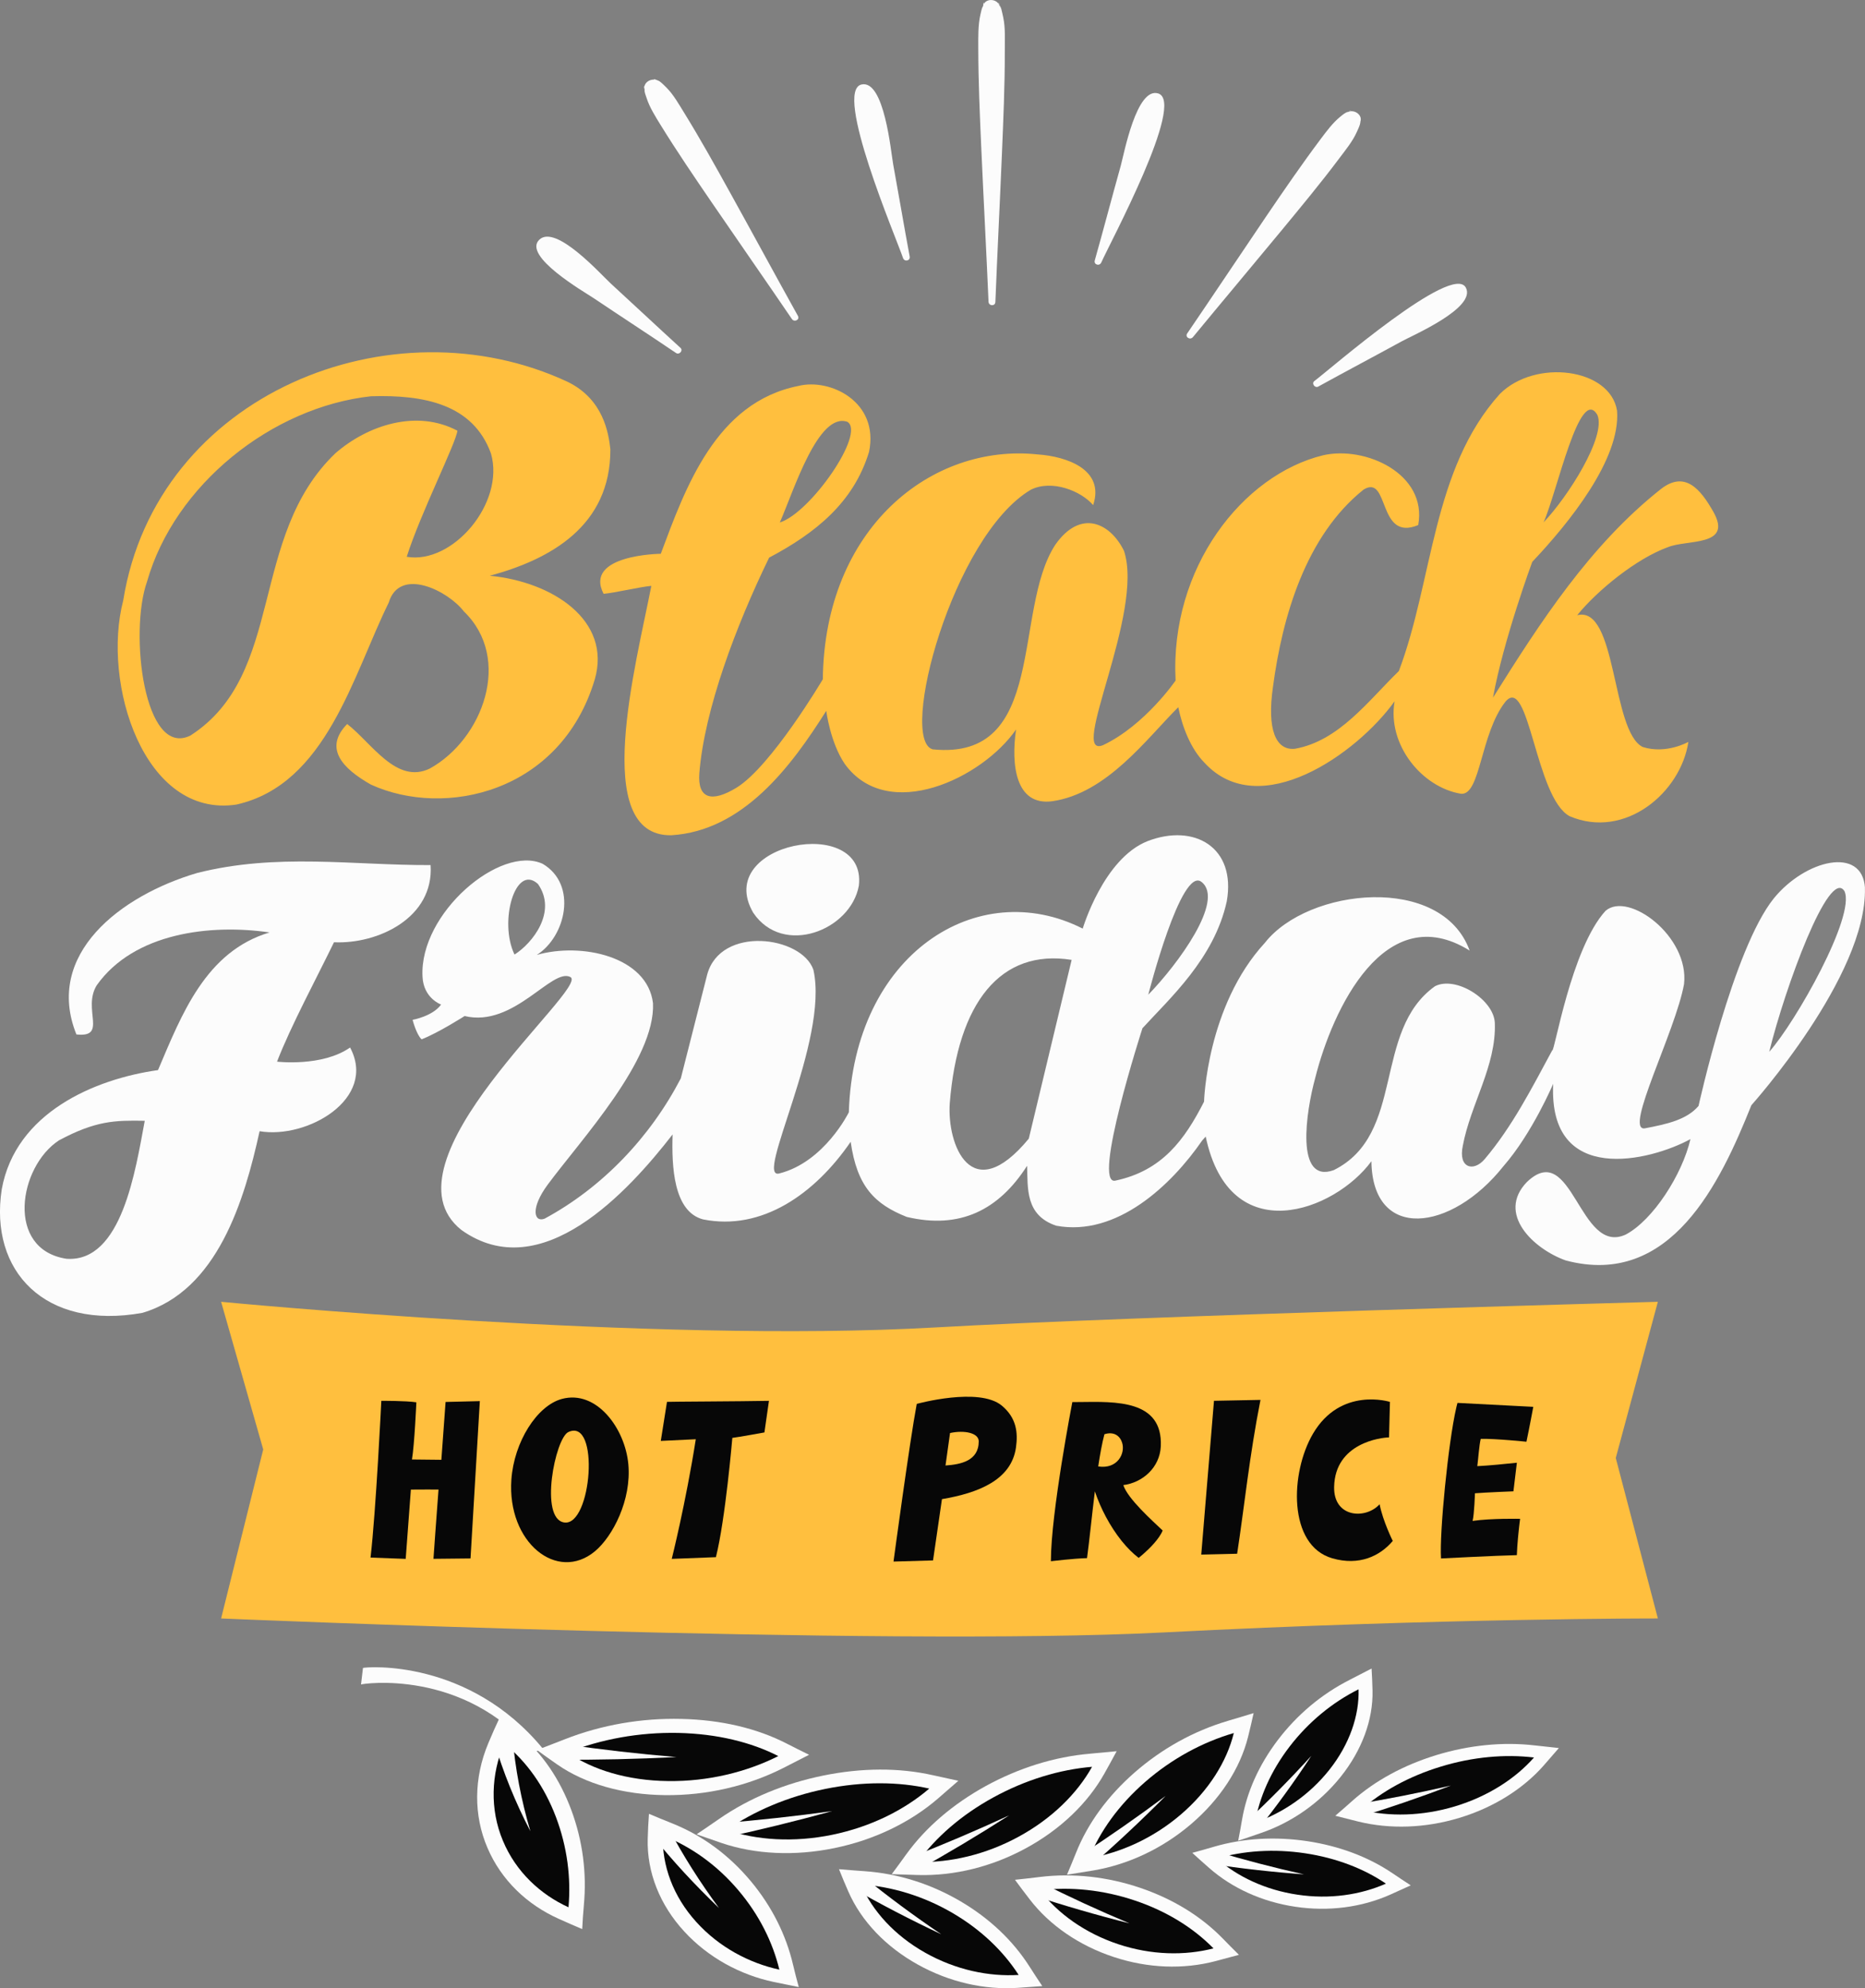 <svg id="_Слой_2" xmlns="http://www.w3.org/2000/svg" width="1013.03" height="1080" viewBox="0 0 1013.03 1080"><rect x="0" y="0" width="1013.03" height="1080" fill="#808080" stroke="none"/><g id="BF06_141576610"><g id="BF06_141576610-2"><g><path d="M1013.01 482.21c-1.51-22.65-32.35-15.26-49.49 5.76-22.17 27.51-40.9 112.78-40.9 112.78-6.46 7.54-17.17 9.88-29.25 12.18-11.38 1.48 16.64-52.41 21.36-78.33 2.99-25.91-30.16-50.58-42.62-39.85-18.76 20.51-27.79 77.32-28.97 75.79-11.03 20.4-21.67 41.37-36.7 59.11-5.99 7.06-14.51 4.94-11.86-7.33 4.16-22.37 18.24-43.54 17.38-66.56-.4-12.7-21.2-25.88-32.53-20.03-34.11 24.47-15.71 80.38-54.97 99.89-21.06 7.62-15.11-31.79-10.04-50.14 9.34-37.23 37.8-97.81 83.86-69.13-15.16-41.79-87.85-34.1-111.23-4.2-31.65 34.4-33.04 86.29-33.04 86.29-10.57 20.73-22.78 37.5-48.15 42.88-13.01 2.99 14.69-82.77 14.69-82.77 14.65-16.1 39-37.8 45.8-68.92 5.21-29.37-17.63-42.52-43.04-32.72-23.97 9.5-35.2 47.51-35.2 47.51-57-28.92-124.41 13.72-127.04 99.78.0.0-13.23 26.99-37.69 33.2-14.12 4.07 27.18-72.22 18.43-110.65-6.4-18.35-50.4-24.12-57.67 2.61-5.2 20.37-14.34 56.43-14.34 56.43-16.65 31.98-42.57 59.22-73.95 76.17-5.76 2.27-7.93-5.53 1.68-18.5 18.14-24.52 58.52-67.8 57.17-98.5-3.05-25.39-38.83-33.22-63.14-26.24 15.74-9.87 22.35-38.21 3.2-49.5-22.86-10.49-66.99 26.73-65.26 61.21.47 11.86 10.09 15.24 10.09 15.24-4.54 6.37-15.48 8.31-15.48 8.31.0.0 2.06 7.99 4.89 10.59 9.24-3.61 23.37-12.66 23.37-12.66 26.87 6.47 47.54-26.63 57.56-21.13 9.92 6.08-105.56 100.7-59.26 137.38 43.41 30.88 90.72-21.04 114.67-51.93-.54 17.17.43 41.84 16.48 46.13 32.05 6.49 60.93-13.96 80.25-42.14 3.46 24.39 13.1 33.92 30.47 40.82 28.87 6.83 49.93-3.7 65.36-27.78.42 12.22-1.06 26.86 15.81 32.55 32.85 6.13 62.56-22.01 79.26-46.24l1.94-2.18c13.12 62.27 70.23 40.44 90.01 13.4.58 43.54 43.32 38.53 71.77 2.63 15.64-17.92 26.98-44.72 26.98-44.72-2.75 55.75 52.77 41.98 74.55 30.07-4.5 19.37-20.38 44.02-35.16 51.85-25.38 11.66-28.87-52.43-53.75-28.47-16.41 17.13 3.46 36.17 21.11 42.51 57.16 15.26 84.17-42.5 100.89-84.3.0.0 63.03-70.26 61.67-118.15zm-360.32-3.1c12.65 10.04-12.93 44.73-28.97 61.22.0.0 17.91-70.29 28.97-61.22zm-373.21 39.41c-8.6-17.74.39-49.61 12.72-38.35 10.61 15.11-2.97 32.19-12.72 38.35zm279.32 100.03c-31.32 37.91-44.48 3.02-42.91-19.25 4.38-54.66 27.56-84.06 66.2-77.89l-23.28 97.15zm402.21-47.2c8.55-34.75 32.56-100.55 40.87-87.27 6.15 13.35-26.4 71.02-40.87 87.27z" fill="#fcfcfc"/><path d="M466.52 481.05c4.47-38.98-79.49-23.3-57.38 14.76 16.13 23.95 53.01 9.64 57.38-14.76z" fill="#fcfcfc"/><path d="M150.48 576.7c7.32-19.08 22.05-46.49 30.94-64.86 23.83 1.11 54.36-13.28 52.47-41.92-42.44.14-83.51-6.66-126.86 4.3-41.71 12.29-83.01 44.21-65.53 87.69 17.18 1.86 3.11-13.73 11.02-26.67 20.27-28.63 61.88-33.41 93.91-28.74-34.69 10.32-47.75 44.56-60.6 74.78-34.57 4.87-77.34 23.16-84.87 64.69-6.92 44.64 23.58 76.67 76.34 67.19 40.87-12.03 55.47-61.24 63.71-98.68 25.89 4.4 63.99-17.66 49.15-45.47-15.17 10.62-39.68 7.68-39.68 7.68zm-114.32 107.08c-33.37-5.06-26.02-50.11-4.09-64.36 20.04-10.71 30.44-10.89 46.56-10.6-5.07 26.92-12.43 77.02-42.47 74.96z" fill="#fcfcfc"/></g><g><path d="M905.84 297.29c10.23-4.42 35.6-.1 24.84-19.24-6.91-12.18-15.34-22.65-28.5-12.41-38.49 30.47-65.48 72.21-91.22 113.33 5.7-31.47 21.32-73.75 21.32-73.75 20.09-21.23 48.08-55.88 46.07-82.12-3.75-23.19-44.46-28.29-63.62-9.15-36.92 40.89-36.18 101.03-54.9 150.57-16.51 16.02-32.49 38-56.46 42.22-10.46 1.05-15.25-10.56-11.91-33.68 5.07-38.04 17.78-82.02 49.26-107.15 14.15-8.52 7.37 28.63 29.63 19.31 5.06-27.83-28.73-43.19-51.71-37.9-43.65 10.66-83.27 61.13-80.08 122.34.0.0-16.54 24.21-39.33 35.08-19.31 8.07 22.52-71.92 11.29-105.52-7.44-15.15-23.54-22.98-37.33-3.27-23.3 35.74-4.06 117.4-66.51 111.11-18.78-4.95 10.75-115.87 53.25-141.04 11.44-5.7 27.23.64 33.85 8.36 6.43-19.29-14.26-26.44-30.21-27.54-57.55-6.05-115.71 39.91-116.63 122.15.0.0-27.94 47.24-46.86 58.88-13.48 8.23-21.27 6.1-20.21-7.86 2.74-34.63 19.99-80.29 37.9-117.09 25.1-13.31 45.88-29.83 54.29-57.51 5.58-27.09-21.07-40.08-38.35-35.77-44.91 8.91-61.36 55.27-74.79 91.18.0.0-42.02.4-31.07 21.75 5.86-.47 20.05-3.83 25.94-4.32-8.25 42.55-33.3 136.05 10.77 135.47 39.03-2.34 65.13-37.26 84.24-67.58.0.0 2.18 17.26 10.07 28.85 23.44 32.32 74.78 7.71 93.03-18.72-2.77 19.14-.31 41.59 19.62 38.97 29.77-4.24 51.43-34.14 68.49-51.08 2.18 10.65 6.74 22.56 14.21 30.13 29.81 32.56 82.75-4.7 103.3-33.35-4.09 23.58 14.88 46.8 36.09 50.24 10.63.9 10.4-32.53 24.08-49.98 12.87-15.34 16.31 52.09 34.86 62.15 30.03 12.83 60.41-12.73 64.54-40.35.0.0-11.98 6.85-24.81 2.77-17.1-8.53-13.88-77.13-35.59-71.58 11.01-13.54 32.12-30.71 49.13-36.91zm-38.13-71.79c4.75 11.81-16.17 44.53-29.26 58.23 7.35-16.42 19.67-75.02 29.26-58.23zm-407.44 3.63c10.09 6.11-20.01 49.48-36.68 54.68 7.63-17.41 20.83-60.11 36.68-54.68z" fill="#ffbf3e"/><path d="M266.01 312.76c32.77-8.84 65.71-26.95 65.53-68.77-.99-8.78-3.76-26.9-22.88-36.41-95.66-44.98-223.75 6.42-241.73 118.6-11.72 44.91 11.19 118.44 61.51 110.86 48.8-10.95 63.25-70.22 82.7-109.67 5.86-19.6 32.05-6.63 40.79 4.72 26.67 25.71 10.25 69.52-18.48 85.39-18.14 8.74-31.39-13.74-44.88-24.2-12.8 13.12-2.69 24.09 12.87 32.9 39.93 18.3 103.09 4.62 121.61-57.06 9.34-32.18-23.07-53.17-57.05-56.37zm-45.09-10.3c7.44-23.51 26.84-61.9 27.53-68.5-22.18-11.76-48.72-3.03-66.33 12.3-47.33 45.44-26.89 119.84-78.62 153.25-25.24 12.6-33.4-55.91-23.66-83.5 14.98-52.69 67.83-94.87 121.67-100.76 28.78-.88 55.43 4.23 65.18 31.11 7.7 26.84-20.79 60.39-45.78 56.09z" fill="#ffbf3e"/></g><g><path d="M900.52 879.16s-117.25-.21-268.57 7.59c-151.32 7.81-511.85-7.59-511.85-7.59l22.88-91.81-22.88-80.21s233.98 22.72 387.78 13.94c107.14-6.11 392.64-13.94 392.64-13.94l-22.87 84.85 22.87 87.17z" fill="#ffbf3e"/><path d="M305.17 759.91c18.81-5.09 34.35 15.94 36.13 35.46 1.78 19.44-8.47 39.22-18.13 47.28-20.48 17.08-47.81-4.73-45.4-38.96 1.44-20.38 13.84-40.1 27.41-43.78zm1.36 67.11c14.9 2.04 19.43-57.16 2.18-49.12-7.13 3.31-15.93 47.24-2.18 49.12z" fill="#070707" fill-rule="evenodd"/><path d="M207.13 760.93s13.41-.06 19.03.81c0 0-1.01 22.84-2.39 31.06l15.97.17 2.29-31.42 18.61-.46-5.06 85.46-20.13.21s1.87-26.53 2.74-37.62c0 0-10.26-.09-15.01.01l-2.81 37.64-19.1-.71c2.93-25.08 5.86-85.15 5.86-85.15z" fill="#070707" fill-rule="evenodd"/><path d="M417.68 760.93l-2.46 17.18s-14.74 2.67-17.43 2.96c0 0-3.75 44.26-8.92 64.79l-23.99.93s7.59-30.2 13.06-64.99l-19.01.91 3.36-21.21c.44-.12 40.07-.26 55.39-.56z" fill="#070707" fill-rule="evenodd"/><path d="M659.41 760.93l-6.92 83.54 19.5-.47c4.01-26.19 6.63-52.97 12.68-83.57l-25.26.49z" fill="#070707" fill-rule="evenodd"/><path d="M829.13 783.16c1.59-7.5 3.72-18.96 3.72-18.96l-41.18-2.14c-.12.44-.25.91-.37 1.42-.06.24-.12.48-.18.72-.04.19-.09.38-.13.59-4.37 18.89-9.17 68.09-8.26 81.77.0.0 30.67-1.58 41.19-1.8.18-5.86.99-13.3 1.44-17.15.19-1.59.33-2.58.33-2.58.0.0-15.47-.35-25.81 1.14.93-3.63 1.28-15.01 1.28-15.01 5.92-.48 20.9-1.07 20.9-1.07l1.87-15.53c-6.06.67-15.8 1.59-21.49 1.86.49-3.75 1.04-11.66 1.87-14.83 8.18-.17 24.84 1.57 24.84 1.57z" fill="#070707" fill-rule="evenodd"/><path d="M511.65 814.34l-4.84 33.29-21.47.62s8.72-64.97 12.62-85.65c0 0 33.88-9.36 46.23.96 7.97 6.66 8.82 14.64 7.66 22.77-2.53 17.65-20.47 24.66-40.19 28.01zm4.39-35.91-2.46 17.64c8.24-.58 18.05-2.47 18.05-13.14.0-4.56-7.79-6.2-15.59-4.5z" fill="#070707" fill-rule="evenodd"/><path d="M631.53 831.37c-5.71-5.41-18.96-17.24-21.37-24.66 10.45-1.31 19.82-9.52 20.36-21.04 1.16-25.36-24.55-24.32-44.2-24.08h-.02c-.52.0-1.03.01-1.54.01h-.52c-.6.01-1.18.01-1.77.01.0.0-11.65 60.11-11.65 86.45.0.0 12.52-1.51 19.63-1.67 1.31-9.66 2.65-23.24 4.26-36.31h0s.01.05.02.08c3.14 9.37 8.23 18.93 14.26 26.53.16.2.3.37.46.57.03.05.07.08.11.13 2.78 3.42 5.77 6.43 8.93 8.85.0.0.05-.02.1-.07.01-.01.02-.01.05-.04.07-.06.16-.13.29-.23.03-.02.05-.05.08-.07.11-.07.22-.18.36-.29.05-.05.11-.09.17-.15.17-.14.36-.29.55-.46.06-.06.14-.11.2-.16.16-.15.33-.29.5-.44.09-.09.18-.16.27-.24.03-.01.05-.04.07-.06h0c3.23-2.84 8.51-8 10.42-12.67zm-36.82-21.29v-.11c.35-2.72.62-4.6.99-7.24.24-1.78.55-4.34.82-6.05v-.1h.01c1.01-6.7 2.12-12.78 3.37-17.49 5.15-1.65 8.45.89 9.6 4.54h0c1.9 5.9-2.55 14.57-12.98 12.95h0s-.01.07-.01.1l-1.8 13.29s-.01.08-.01.11h0z" fill="#070707"/><path d="M754.49 780.81c-4.23.06-29.33 2.94-29.82 26.89-.34 16.8 17.16 17.74 24.71 9.42 1.74 9.08 7.14 19.93 7.14 19.93-6.97 8.24-18.26 13.66-32.9 9.41-24.15-7.02-22.87-46.47-10.45-67.64 15.1-25.77 41.82-17.3 41.82-17.3l-.5 19.3z" fill="#070707" fill-rule="evenodd"/></g><g><path d="M540.67 164.06c1.06-26.94 2.45-53.86 3.57-80.79.75-18.29 1.57-36.59 1.55-54.9-.02-6.03.41-12.92-.84-18.88-.33-1.51-.65-3.04-1.04-4.55-.21-.73-.49-1.4-.91-2.04-1.58-2.5.16-1.52.17 1.8-.01-5.95-9.25-6.4-9.24-.42-.01-3.54 1.32-3.77.02-1.08-.77 1.57-1.05 3.12-1.43 4.81-1.29 5.74-1.15 12.13-1.14 17.99.03 18.14.82 36.26 1.63 54.37 1.24 27.85 2.74 55.69 3.94 83.54.09 2.35 3.6 2.59 3.71.17h0z" fill="#fcfcfc"/><path d="M494.12 139.33c-3.11-16.69-5.92-33.45-8.98-50.16-1.22-6.64-4.8-46.09-17.2-43.27-15.26 3.46 18.7 82.88 22.56 94.25.75 2.23 4.06 1.57 3.61-.82h0z" fill="#fcfcfc"/><path d="M433.39 171.55c-12.43-22.36-24.6-44.86-37-67.24-8.03-14.51-16.1-29.01-24.82-43.13-2.78-4.49-5.78-9.82-9.53-13.57-1.16-1.18-2.34-2.35-3.66-3.36-.44-.34-1.25-.6-1.82-.85-4.22-1.73 2.66 2.65 2.34 2.12-3.11-5.05-11.33-.78-8.2 4.3-1.77-2.86-.37-4.46-.61-1.3-.11 1.59.64 3.25 1.13 4.74 1.65 5.13 4.8 10.07 7.6 14.63 8.75 14.18 18.13 27.96 27.53 41.72 14.53 21.26 29.27 42.38 43.78 63.67 1.3 1.93 4.46.43 3.27-1.71h0z" fill="#fcfcfc"/><path d="M369.64 188.98c-12.66-11.53-25.12-23.28-37.75-34.85-5.46-4.99-29.78-32.3-38.84-24.03-9.71 8.87 24.58 28.61 29.22 31.73 14.96 10.05 30.08 19.87 44.99 29.95 1.71 1.14 3.95-1.38 2.37-2.8h0z" fill="#fcfcfc"/><path d="M598.19 142.61c4.87-10.99 45.87-87 30.99-91.83-11.8-3.82-18.65 32.91-20.41 39.26-4.79 17.12-9.29 34.32-14.11 51.42-.66 2.34 2.57 3.29 3.52 1.14h0z" fill="#fcfcfc"/><path d="M647.98 183.12c15.86-19.26 31.93-38.34 47.82-57.58 10.74-13.03 21.54-26.01 31.67-39.53 3.34-4.46 7.32-9.28 9.56-14.41.59-1.32 1.28-2.69 1.67-4.07.23-.79.25-1.35.28-2.09.05-3.86-.23 1.22-.74 1.92 3.59-4.8-4.22-9.77-7.77-5.02 1.9-2.53 5.58-2.87 1.92-1.72-1.8.58-3.12 1.77-4.57 2.94-3.92 3.22-7.35 7.83-10.39 11.88-10.29 13.74-20 27.88-29.64 42.07-14.35 21.15-28.51 42.48-42.91 63.6-1.39 2.04 1.62 3.81 3.09 2.01h0z" fill="#fcfcfc"/><path d="M716.05 209.99c15.07-8.31 30.31-16.35 45.42-24.62 6.07-3.33 40.52-18.16 34.75-29.12-7.19-13.66-73.12 43.79-82.29 50.74-1.7 1.28.3 4 2.12 3h0z" fill="#fcfcfc"/></g><g><g><path d="M317.15 1034.92c-.4 4.33-.7 8.64-.9 12.98-4.26-1.82-8.5-3.66-12.73-5.57-17.07-7.63-31.23-20.91-38.76-38.61-7.58-17.63-7.46-37.86.47-56.78 1.95-4.67 4.01-9.34 6.19-13.96 3.25 2.84 6.52 5.61 9.84 8.33 13.42 10.99 22.95 25.41 29.12 42.07 6.15 16.67 8.39 34.08 6.76 51.53z" fill="#fcfcfc"/><path d="M308.8 1036.05c-15.14-6.9-28.59-19.19-35.67-36.25-7.13-17.03-6.4-36.01.7-52.75 12.3 9.87 21.89 23.5 28.12 39.89 6.22 16.43 8.26 33.23 6.85 49.11z" fill="#070707"/><path d="M278.32 943.03c-3.35.84-6.7 1.7-10.06 2.57 5.02 17.18 11.73 33.55 19.84 49.14-4.95-16.69-8.27-33.95-9.78-51.71z" fill="#fcfcfc"/></g><g><path d="M427.3 947.1c4.03 2.07 8.07 4.11 12.18 6.11-4.69 2.42-9.41 4.83-14.12 7.22-19.08 9.67-41.41 14.95-64.06 14.7-22.64-.23-43.26-6.01-58.48-16.56-3.79-2.63-7.5-5.26-11.17-7.95 5.03-1.93 10.09-3.85 15.07-5.82 20.21-7.93 41.86-11.59 63.37-11.08 21.53.49 41 5.07 57.22 13.39z" fill="#fcfcfc"/><path d="M422.76 953.91c-17.1 8.63-38.11 13.88-59.97 13.57-21.87-.25-41-6.08-54.53-15.54 18.23-7.2 38.91-11.03 60.08-10.61 21.18.46 39.72 5.06 54.42 12.58z" fill="#070707"/><path d="M306.76 947.5c-1.18 2.78-2.35 5.6-3.52 8.38 21.49.15 42.85-.36 64.18-1.43-20.37-1.7-40.58-4.01-60.66-6.95z" fill="#fcfcfc"/></g><g><path d="M430.78 1067.29c.94 4.06 1.99 8.08 3.1 12.1-4.49-.88-9.01-1.8-13.52-2.76-18.23-3.84-35.67-13.24-48.77-27.53-13.1-14.26-20.28-32.03-19.76-50.28.11-4.5.34-9.03.68-13.54 4.15 1.76 8.33 3.49 12.53 5.15 16.94 6.77 31.22 17.61 42.72 31.36 11.5 13.77 19.2 29.21 23.02 45.51z" fill="#fcfcfc"/><path d="M423.33 1069.92c-16.25-3.53-32.72-12.12-45.2-25.99-12.49-13.8-18.63-30.65-18.07-46.86 15.41 6.03 29.45 16.13 40.91 29.63 11.47 13.5 18.78 28.42 22.36 43.22z" fill="#070707"/><path d="M362.87 992.58c-2.88 1.44-5.77 2.93-8.65 4.4 11.2 13.97 23.39 27.1 36.33 39.47-10.32-13.99-19.6-28.58-27.68-43.87z" fill="#fcfcfc"/></g><g><path d="M506.8 964.31c4.57 1.04 9.15 2.05 13.76 3.02-3.69 3.23-7.41 6.47-11.13 9.69-15.08 12.99-34.62 22.45-56.22 26.88-21.55 4.44-43.06 3.41-61.32-2.79-4.52-1.54-9.02-3.11-13.52-4.7 4.13-2.77 8.24-5.58 12.27-8.38 16.4-11.35 35.78-19.32 56.58-23.54 20.8-4.24 41.16-4.34 59.58-.17z" fill="#fcfcfc"/><path d="M504.76 971.56c-13.51 11.6-31.78 20.8-52.69 25.1-20.9 4.3-41.06 2.96-57.36-2.61 14.78-10.24 33.17-18.15 53.56-22.3 20.41-4.14 39.83-3.96 56.5-.18z" fill="#070707"/><path d="M391.65 990.42c-.11 2.75-.19 5.48-.3 8.21 20.52-4.38 40.69-9.34 60.64-14.82-20.01 2.76-40.11 4.95-60.34 6.6z" fill="#fcfcfc"/></g><g><path d="M559.3 1068.39c2.23 3.5 4.52 7 6.85 10.46-4.44.36-8.89.67-13.36.96-18.03 1.18-37.07-3.07-54.28-12.66-17.2-9.55-30.69-23.52-37.74-39.71-1.76-4-3.44-8.03-5.05-12.08 4.62.39 9.22.76 13.79 1.07 18.54 1.29 36.24 7 52.15 16.33 15.91 9.34 28.63 21.46 37.63 35.62z" fill="#fcfcfc"/><path d="M553.31 1072.79c-16.17 1-34.15-2.72-50.68-12.02-16.54-9.28-28.78-22.66-34.97-37.12 16.78 1.11 33.86 6.28 49.58 15.4 15.72 9.17 27.8 20.92 36.07 33.74z" fill="#070707"/><path d="M468.39 1018.92c-2.08 2.07-4.13 4.17-6.19 6.26 16.13 9.24 32.54 17.73 49.06 25.52-14.71-9.95-29.03-20.53-42.87-31.78z" fill="#fcfcfc"/></g><g><path d="M592.09 952.61c4.82-.42 9.62-.87 14.46-1.35-2.16 4.04-4.39 8.06-6.64 12.09-9.1 16.24-24.04 30.51-42.64 40.61-18.59 10.13-38.99 15.07-58.45 14.56-4.83-.12-9.65-.27-14.46-.46 2.69-3.59 5.34-7.2 7.94-10.84 10.59-14.63 25.33-27.24 43.17-37.06 17.85-9.77 37.19-15.88 56.61-17.54z" fill="#fcfcfc"/><path d="M593.18 959.74c-8.08 14.5-21.84 28.16-39.85 37.95-17.98 9.81-37.3 14.19-54.74 13.74 9.57-13.22 23.47-25.48 40.99-35.07 17.52-9.61 36.08-15.14 53.6-16.62z" fill="#070707"/><path d="M494.24 1009.06c1.03 2.47 2.06 4.93 3.08 7.41 17.29-9.6 34.17-19.69 50.77-30.33-17.74 8.19-35.66 15.82-53.85 22.92z" fill="#fcfcfc"/></g><g><path d="M664.1 1052.93c2.91 3.01 5.87 5.99 8.86 8.94-4.29 1.18-8.57 2.34-12.88 3.46-17.35 4.53-36.54 3.88-55.18-2.3-18.6-6.13-34.74-17.15-45.62-31.33-2.71-3.49-5.35-7.03-7.97-10.59 4.55-.48 9.06-.97 13.54-1.54 18.15-2.21 36.79-.08 54.49 5.91 17.72 6.03 32.94 15.34 44.77 27.46z" fill="#fcfcfc"/><path d="M659.14 1058.37c-15.6 4.02-33.74 3.71-51.72-2.27-17.98-5.97-32.83-16.63-42.49-29.29 16.37-2.04 34.2-.28 51.61 5.59 17.43 5.87 31.87 15.01 42.6 25.97z" fill="#070707"/><path d="M564.41 1022.16c-1.44 2.37-2.9 4.73-4.32 7.13 17.82 5.84 35.63 11 53.39 15.48-16.49-6.91-32.86-14.45-49.07-22.61z" fill="#fcfcfc"/></g><g><path d="M666.98 934.76c4.64-1.35 9.31-2.76 13.96-4.19-.94 4.3-1.95 8.63-3.02 12.9-4.33 17.38-15.35 34.08-31.01 47.43-15.65 13.36-34.31 22.03-53.27 25.18-4.69.79-9.39 1.53-14.08 2.27 1.68-3.97 3.31-7.89 4.89-11.84 6.35-15.99 17.18-30.84 31.85-43.69 14.7-12.84 31.93-22.51 50.69-28.05z" fill="#fcfcfc"/><path d="M670.18 941.39c-3.77 15.48-13.69 31.35-28.77 44.26-15.08 12.93-32.82 20.82-49.8 23.7 5.84-14.48 16-28.83 30.47-41.44 14.47-12.59 31.14-21.59 48.1-26.51z" fill="#070707"/><path d="M586.78 1007.9c1.64 2.15 3.28 4.31 4.89 6.5 14.27-12.44 28.11-25.39 41.47-38.83-15.18 11.33-30.63 22.09-46.36 32.32z" fill="#fcfcfc"/></g><g><path d="M756.43 1017.58c3.25 2.21 6.54 4.41 9.86 6.55-3.8 1.75-7.57 3.46-11.38 5.15-15.36 6.78-33.22 9.18-51.24 6.49-18.02-2.65-34.44-10.12-46.88-21.09-3.1-2.69-6.14-5.44-9.17-8.2 3.98-1.07 7.94-2.2 11.91-3.36 15.91-4.64 33.2-5.58 50.54-3 17.34 2.63 33.16 8.52 46.35 17.46z" fill="#fcfcfc"/><path d="M752.8 1023.2c-13.76 6.08-30.54 8.63-48.01 6.01-17.46-2.57-32.75-9.88-43.83-19.66 14.37-4.23 30.87-5.39 47.89-2.85 17.01 2.55 32.05 8.39 43.95 16.5z" fill="#070707"/><path d="M659.63 1005.49c-.88 2.32-1.72 4.63-2.57 6.94 17.17 2.57 34.22 4.49 51.26 5.74-16.32-3.63-32.53-7.86-48.69-12.69z" fill="#fcfcfc"/></g><g><path d="M733.37 912.36c3.87-1.97 7.76-3.98 11.64-6.01.24 3.95.42 7.9.51 11.88.4 16.05-5.85 32.63-17.28 46.93-11.44 14.31-26.8 24.9-43.38 30.56-4.1 1.44-8.19 2.8-12.3 4.16.75-3.76 1.43-7.49 2.06-11.23 2.56-15.09 9.12-29.82 19.46-43.45 10.36-13.62 23.6-24.91 39.29-32.83z" fill="#fcfcfc"/><path d="M737.94 917.65c.44 14.26-4.91 29.9-15.88 43.73-10.95 13.84-25.55 23.55-40.36 28.69 2.38-13.7 8.51-27.91 18.78-41.32 10.27-13.37 23.22-23.99 37.46-31.11z" fill="#070707"/><path d="M677.03 989.52c1.91 1.68 3.84 3.34 5.73 5.02 10.48-13.19 20.38-26.77 29.52-40.75-11.29 12.42-23.08 24.32-35.25 35.73z" fill="#fcfcfc"/></g><g><path d="M833.74 948.12c4.32.5 8.64.98 13.01 1.42-2.75 3.2-5.51 6.4-8.31 9.56-11.32 12.82-27.38 22.84-45.87 28.41-18.47 5.59-37.54 6.17-54.61 2.01-4.23-1.04-8.43-2.09-12.65-3.19 3.12-2.67 6.22-5.4 9.28-8.13 12.37-11.01 27.99-19.44 45.72-24.87 17.73-5.37 35.98-7.25 53.41-5.21z" fill="#fcfcfc"/><path d="M833.24 954.68c-10.08 11.45-25 21.13-42.85 26.52-17.89 5.42-35.87 5.69-51.15 1.96 11.19-9.98 25.99-18.24 43.39-23.53 17.41-5.32 34.87-6.83 50.61-4.95z" fill="#070707"/><path d="M735.9 980.2c.4 2.4.79 4.8 1.17 7.2 17.25-5.25 34.23-11.08 51.04-17.48-17.35 4-34.71 7.43-52.22 10.27z" fill="#fcfcfc"/></g><path d="M196.11 915.02c.4-.4 55.78-8.95 93.67 36.77 1.74-.56 3.46-1.17 5.2-1.77-40.25-49.03-95.63-44.62-97.82-43.99-.35 2.98-.72 6-1.06 8.99z" fill="#fcfcfc"/></g></g></g></svg>